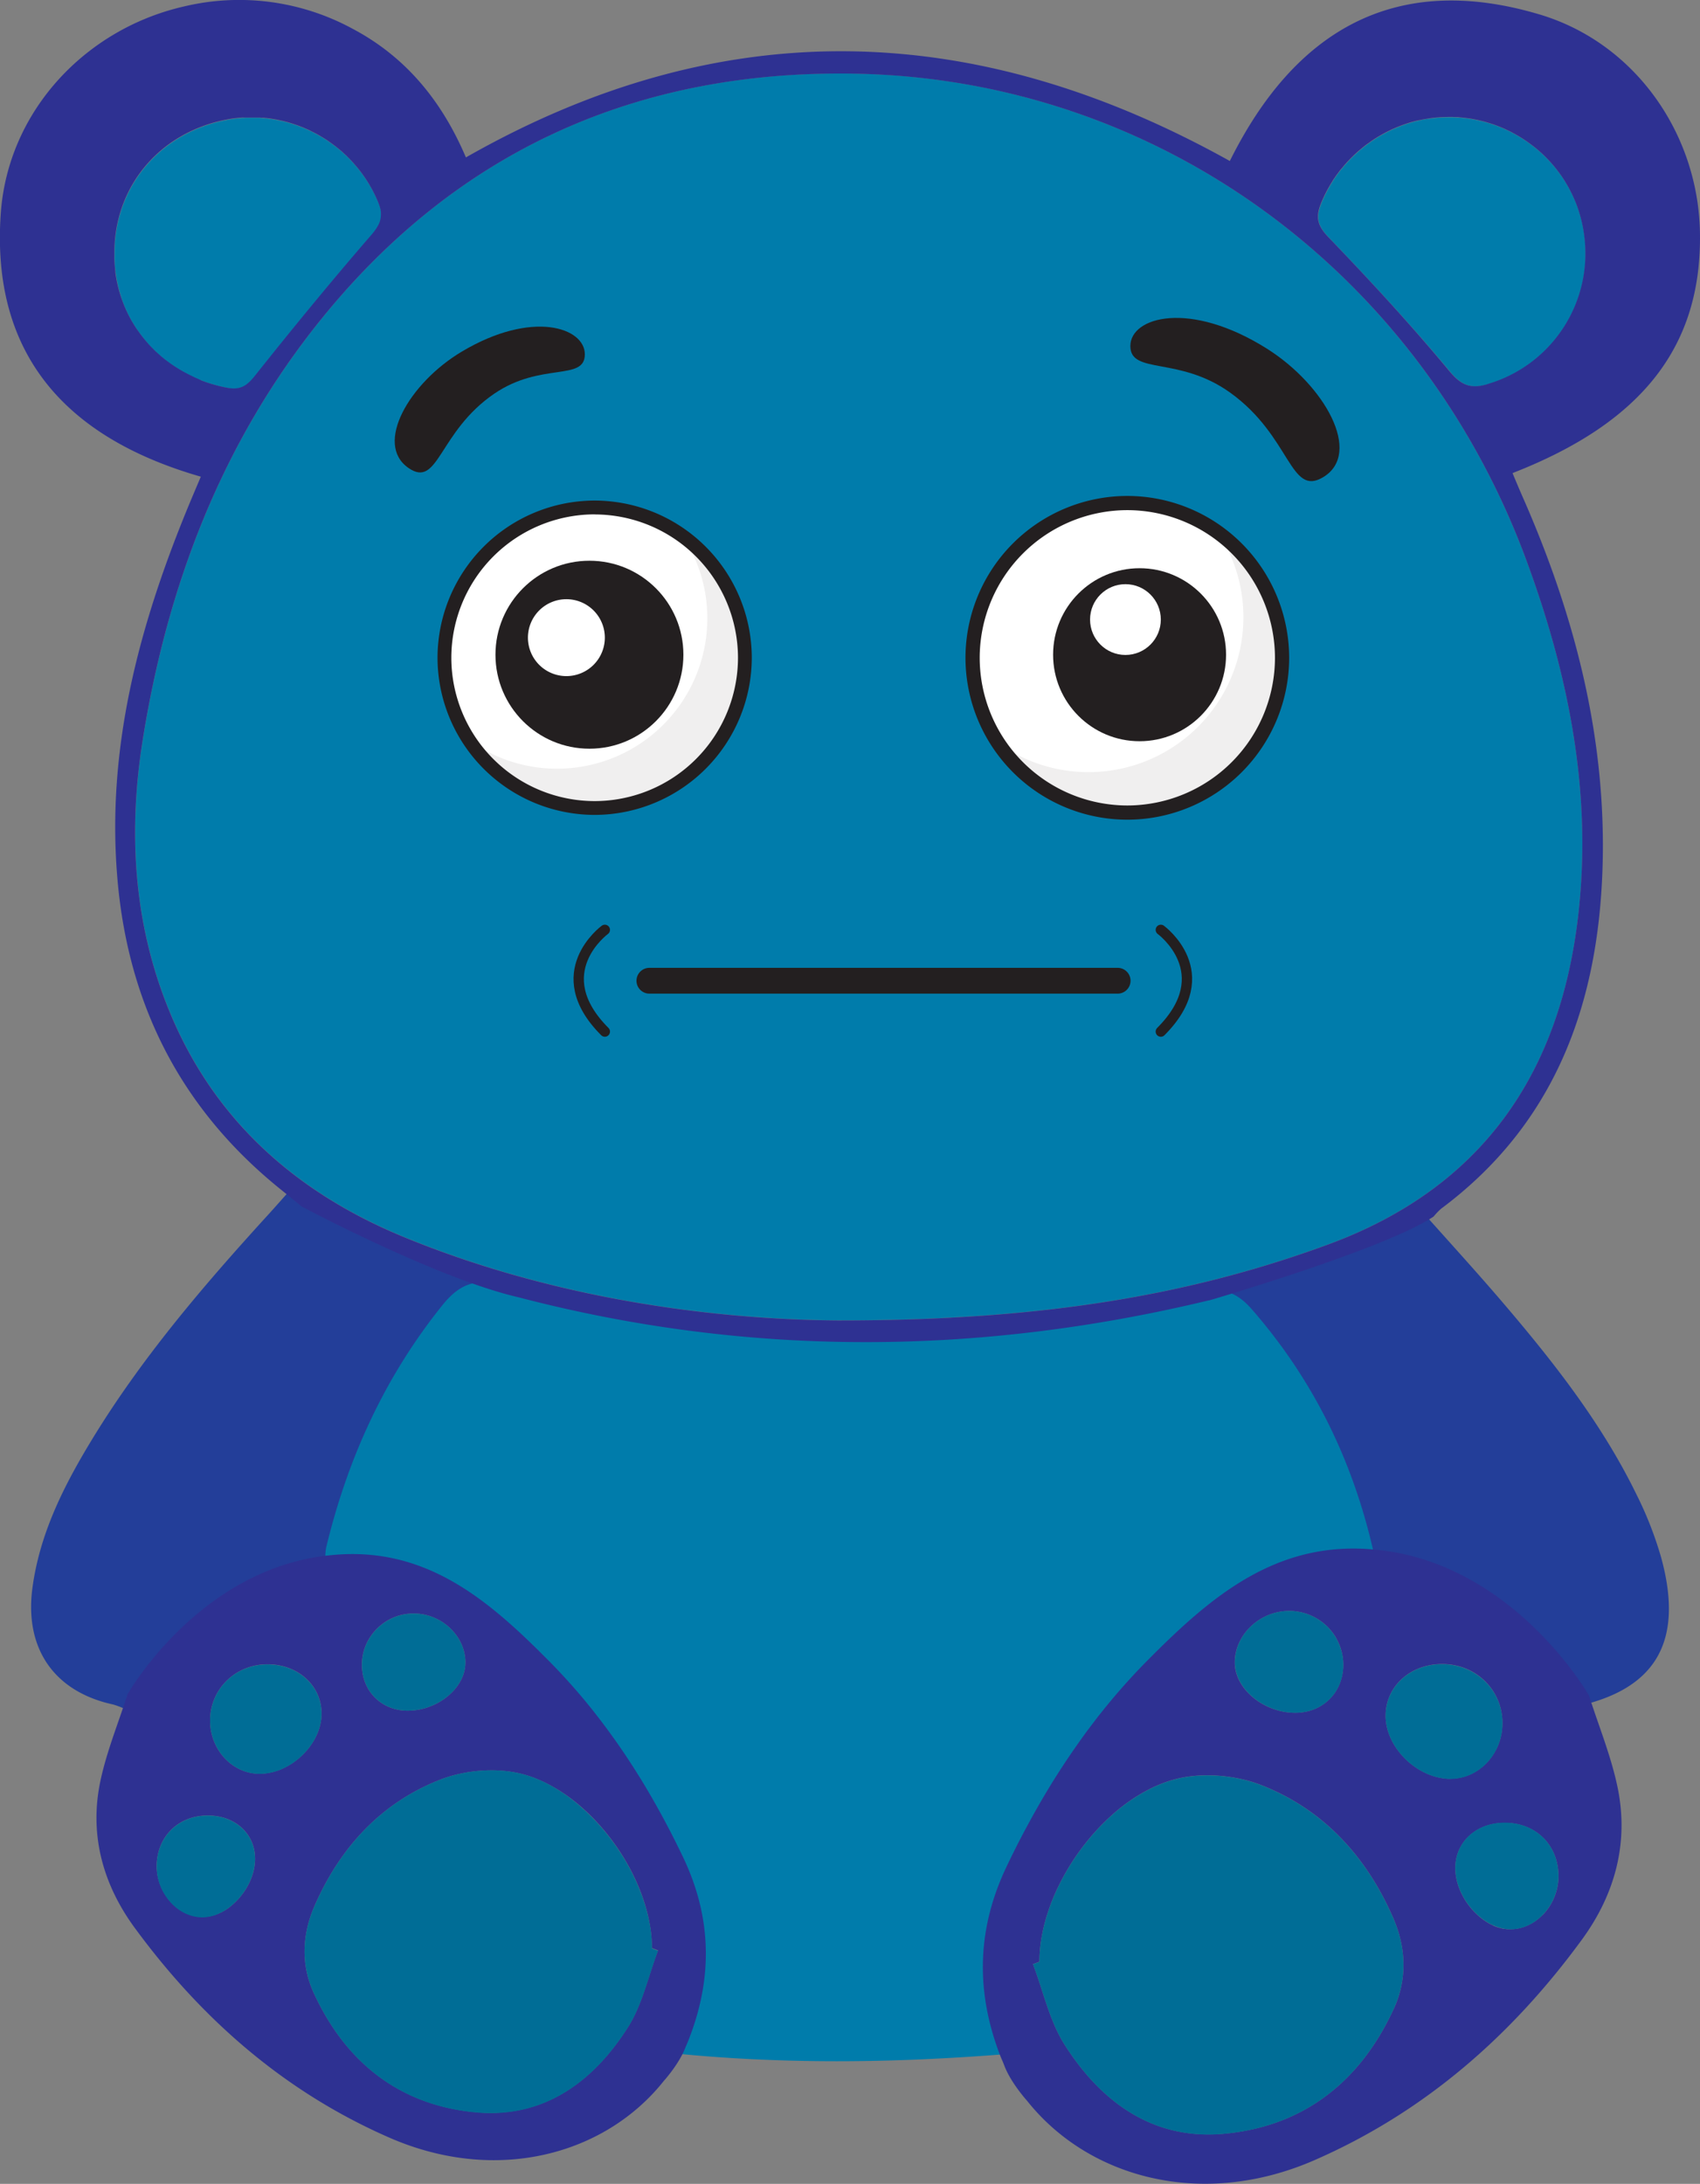 <svg xmlns="http://www.w3.org/2000/svg" viewBox="0 0 658.71 845.99"><rect x="0" y="0" width="658.71" height="845.99" fill="#808080" stroke="none"/><defs><style>.cls-1{fill:#007cab;}.cls-2{fill:#233e99;}.cls-3{fill:#2e3192;}.cls-4{fill:#006d96;}.cls-5,.cls-8{fill:#231f20;}.cls-6{fill:#fff;}.cls-7{fill:#f0efef;}.cls-8,.cls-9{stroke:#231f20;stroke-linecap:round;stroke-miterlimit:10;}.cls-8{stroke-width:10px;}.cls-9{fill:none;stroke-width:4px;}</style></defs><g id="belly"><path class="cls-1" d="M-536.27,565.05h0c0,.11,0,.22-.05.34l0,.2c0,.13,0,.27-.07.42-.09.52-.19,1.17-.29,2-36.12-4-60.11,17.06-82.68,40q-7,7.14-13.35,14.8c-1.21,1.47-2.39,2.94-3.56,4.43-.88,1.12-1.74,2.24-2.6,3.37-1.72,2.26-3.39,4.55-5,6.87s-3.24,4.65-4.8,7-3.09,4.76-4.58,7.17c-.75,1.21-1.48,2.42-2.21,3.64-2.43,4.08-4.76,8.2-7,12.4q-4,7.53-7.7,15.3c-10.3,21.82-11.3,44.24-2.47,67.77.29.76.58,1.53.89,2.29s.62,1.54.95,2.31l-.39,0c-3,.26-6,.52-8.93.75q-7,.55-14,1-4.64.3-9.27.54h0q-6.95.38-13.88.64h0q-6.91.25-13.84.39l-4.65.07q-4.61.06-9.21.06-16.82,0-33.68-.84-3.8-.19-7.61-.43l-4.74-.32q-3.86-.27-7.71-.6-6.43-.54-12.9-1.23c6-15.95,9.91-31.19,6.6-47.18-1.44-7-2.58-14.28-5.55-20.62-19.29-41.23-44.11-78.11-81.91-104.79-15.11-10.66-31.45-16.15-50.92-15.31.17-3.4-.14-6.33.51-9,8.34-34.33,22.72-65.7,44.93-93.31,6.28-7.8,12.35-10.44,22.59-8.1l1.51.36c89,23.47,178.29,22.84,267.49,1.18l.11,0,.08,0c8.44-2,14.44-.88,20,4.53.28.27.55.56.82.84s.55.59.82.91c2.34,2.69,4.6,5.41,6.78,8.19,21,26.75,34.59,57.2,41.55,90.93A3.47,3.47,0,0,1-536.27,565.05Z" transform="translate(1069.18 39.68)"/></g><g id="arms"><path class="cls-2" d="M-875.18,457.83c-10.24-2.35-16.31.3-22.59,8.11C-920,493.59-934.36,525-942.7,559.4c-.65,2.69-.34,5.62-.51,9-45.16.75-77.75,53.85-77.75,53.85a35.64,35.64,0,0,0-4.36-1.63c-22.85-4.94-34.43-21.65-31.3-45.11,2.75-20.61,11.73-38.72,22.24-56.15,19.48-32.32,43.84-60.78,69.12-88.49,2.35-2.57,4.66-5.21,7.43-8.31C-957.83,422.59-907.11,449.93-875.18,457.83Z" transform="translate(1069.18 39.68)"/><path class="cls-2" d="M-460.52,621.8s-26.8-47.26-76-52.34c.1-.81.2-1.45.29-2,0-.14,0-.28.07-.41l0-.2c0-.12,0-.23.05-.34h0a2.89,2.89,0,0,0,0-1.06c-7-33.44-20.51-63.63-41.55-90.15q-3.25-4.12-6.77-8.12c-.28-.31-.55-.62-.83-.9s-.54-.56-.82-.83c-5.54-5.38-11.56-6.49-20-4.47,3.05-.89,68.27-20.07,86.93-32.47,10.9,12.27,21.83,24.19,32.33,36.48,19.64,23,38.25,46.7,51.61,74a142.43,142.43,0,0,1,9.69,24.7C-416.41,596.84-428,615.55-460.52,621.8Z" transform="translate(1069.18 39.68)"/></g><g id="face_color" data-name="face color"><path class="cls-1" d="M-457.48,313.58c-6.78,62.15-37.12,106.79-97.11,128.82-56.4,20.72-114.86,29.48-190.18,29.4-47.47-.39-109.08-8.17-167.69-32.22-40.32-16.55-71.77-43.45-89.52-83.95-15.12-34.51-17.77-71-12-107.91,9.49-60.29,30.75-116.18,69.37-163.9,52.92-65.41,122.73-96.47,206.58-95C-621-9.07-518.81,65.42-477.51,178-461.45,221.73-452.37,266.67-457.48,313.58Z" transform="translate(1069.18 39.68)"/><path class="cls-1" d="M-921.45,44.08a8,8,0,0,1-.12,1,8.42,8.42,0,0,1-.24,1,9.77,9.77,0,0,1-1,2.15c-.13.23-.27.45-.42.68a23.62,23.62,0,0,1-1.92,2.49c-15.4,17.79-30.35,36-45,54.43-3.18,4-5.66,5.74-10.87,4.76-.81-.15-1.61-.32-2.4-.5l-1.56-.39-.67-.18-.67-.19c-.45-.12-.89-.26-1.33-.4l-.76-.24-.81-.27-1.67-.61q-.82-.31-1.65-.66c-.72-.31-1.44-.62-2.14-1-.36-.17-.71-.33-1.06-.51l-1.53-.79-1.28-.71c-.42-.23-.83-.48-1.24-.73-.66-.4-1.3-.81-1.94-1.23s-1.26-.86-1.87-1.31l-1.36-1c-.45-.36-.89-.71-1.32-1.07s-1.15-1-1.71-1.49-1.1-1-1.63-1.56c0,0,0,0,0,0-.27-.26-.53-.52-.79-.79l-.77-.81s0,0,0,0c-.3-.32-.6-.65-.89-1s-.73-.84-1.07-1.27-.63-.77-.93-1.16-.68-.89-1-1.35-.66-.91-1-1.38-.55-.83-.81-1.25c-.42-.67-.83-1.35-1.22-2-.17-.3-.34-.6-.5-.91-.45-.81-.87-1.64-1.26-2.48-.19-.4-.38-.81-.56-1.22s-.32-.72-.47-1.09-.24-.59-.35-.88c-.38-1-.73-1.94-1-2.93-.12-.37-.24-.73-.35-1.11-.17-.56-.33-1.12-.48-1.69-.1-.37-.2-.75-.29-1.14s-.23-1-.33-1.44l-.06-.32c-.1-.48-.2-1-.28-1.44l-.18-1.09c0-.32-.1-.64-.14-1,0-.11,0-.23-.05-.35l-.09-.67c0-.07,0-.15,0-.22,0-.35-.08-.7-.11-1.06s-.08-.85-.1-1.27-.07-1-.09-1.43,0-.73,0-1.09c0-.54,0-1.08,0-1.63.08-25.8,17.7-46.62,43.62-51.51q.6-.12,1.2-.21c.8-.13,1.6-.24,2.4-.34s1.54-.16,2.31-.21a3,3,0,0,1,.42,0l.87-.05,1,0h.64c.53,0,1.06,0,1.59,0s1,0,1.45,0,1,0,1.43.08l.61.05c.42,0,.83.07,1.25.12.22,0,.44,0,.67.08.53.05,1.07.13,1.6.21s.91.14,1.36.23l.31.06q.32,0,.63.12c.52.1,1,.21,1.55.33s1.26.3,1.89.47h0c.54.14,1.07.3,1.6.46s1.07.33,1.6.52l.67.23c.55.19,1.1.4,1.64.61l1.47.6.66.29q.72.31,1.44.66c.58.27,1.15.56,1.72.86s1,.53,1.5.82l.82.47c.27.15.53.31.8.48s.45.27.68.42c.48.3,1,.61,1.43.93s.94.64,1.4,1,1.05.77,1.56,1.17l1.52,1.22a.1.1,0,0,0,0,0c.48.41,1,.82,1.42,1.25s1,.88,1.43,1.33l.69.69c.23.23.46.47.68.71.42.43.82.86,1.21,1.31s.87,1,1.28,1.49l.45.55c.31.37.61.75.9,1.13s.79,1.06,1.17,1.6c.76,1.08,1.48,2.19,2.17,3.33A52.65,52.65,0,0,1-922.48,39l.18.45c.18.49.33.95.46,1.41s.19.77.26,1.14c0,.14.05.28.06.42a1.37,1.37,0,0,1,0,.19,1.11,1.11,0,0,1,0,.17A7.45,7.45,0,0,1-921.45,44.08Z" transform="translate(1069.18 39.68)"/><path class="cls-1" d="M-492.73,109.18c-6.42,1.86-10.07.55-14.74-5.07-14.89-17.9-30.73-35-46.87-51.84-4.26-4.43-5-7.69-2.91-13,.25-.62.51-1.24.79-1.85.18-.4.36-.8.55-1.19a.3.3,0,0,1,.06-.11c.11-.24.23-.48.35-.72.21-.45.44-.89.68-1.32.14-.27.29-.53.44-.8a.05.05,0,0,1,0,0c.21-.39.43-.77.66-1.15.32-.55.66-1.1,1-1.63a.21.21,0,0,0,0-.06c.27-.41.54-.82.82-1.22.39-.58.8-1.16,1.23-1.72l.39-.52a.47.47,0,0,1,.09-.12c.31-.42.64-.83,1-1.23s.79-1,1.19-1.42l.08-.09c.42-.48.85-.95,1.28-1.41l.24-.25c.39-.41.79-.82,1.19-1.21.94-.93,1.9-1.81,2.9-2.67l1.52-1.25c.52-.4,1-.8,1.57-1.19s1.06-.77,1.6-1.14,1.09-.73,1.65-1.08,1.11-.69,1.68-1c1.13-.66,2.29-1.28,3.47-1.86.51-.25,1-.49,1.56-.73l.43-.19c.53-.23,1.07-.46,1.6-.67s1.23-.48,1.85-.7,1.24-.44,1.87-.64l1.89-.56c.52-.14,1.05-.28,1.57-.4l.63-.15.21-.05,1.44-.31.09,0c.46-.09.92-.17,1.39-.24a2,2,0,0,1,.35-.06l.33,0c.61-.1,1.22-.18,1.84-.26s1.28-.13,1.92-.18c1.48-.12,3-.17,4.48-.16l1.23,0,1.23.06,1.22.08c.81.06,1.62.14,2.42.24l1.2.16c.79.12,1.58.25,2.37.4l.82.17q.41.08.81.18.82.18,1.62.39l.24.06,1.36.38c.53.15,1.06.32,1.59.49l.82.27c.5.17,1,.35,1.48.54l.42.16c.71.27,1.41.56,2.11.87l1,.46,1.25.6c.3.15.59.29.88.45s.69.36,1,.54l1.39.79q.46.25.9.54c.9.55,1.78,1.13,2.64,1.73q.66.45,1.29.93c.37.27.73.55,1.09.83s.65.51,1,.78c.71.58,1.4,1.18,2.07,1.79.5.46,1,.92,1.47,1.39l.66.67.65.67c.43.46.85.92,1.27,1.39s.74.85,1.1,1.29l.39.48c.3.37.6.75.89,1.14.76,1,1.49,2,2.17,3.07.41.62.8,1.26,1.18,1.9s.58,1,.86,1.49l.4.76.4.77c.15.28.29.56.42.85.24.5.48,1,.7,1.51s.44,1,.65,1.5c.43,1,.82,2.1,1.18,3.18.2.61.39,1.23.57,1.84s.35,1.25.51,1.88c.1.37.19.75.27,1.13s.17.76.25,1.14c.11.54.21,1.08.31,1.63s.21,1.25.29,1.88A52.68,52.68,0,0,1-492.73,109.18Z" transform="translate(1069.18 39.68)"/></g><g id="face_outline" data-name="face outline"><path class="cls-3" d="M-410.49,50.31c-.7-38.21-25.1-73.31-62.08-84.37-56.08-16.76-95,6.24-120.08,56.75-98.13-54.65-196.22-58.21-296-1.39-9.3-21.84-23.27-38.94-43.95-49.86a92.06,92.06,0,0,0-65.36-8.6c-38.21,8.74-68.19,40.64-70.93,80.26-3.82,55,25.75,87,77.52,101.88-1.92,4.57-3.65,8.58-5.31,12.63-18.8,45.88-31.33,92.93-27,143.19,4.2,49.06,24.84,89.38,63.35,120.35,2.48,2,4.92,4,7.94,6.49,0,0,50.72,27.06,82.65,34.88l1.51.36c89,23.27,178.29,22.64,267.49,1.17l.11,0,.08,0c4-1.17,68.34-20.15,86.85-32.45a27.12,27.12,0,0,1,2.86-3c43.93-32.72,60.74-78.53,62.57-131.17,1.76-50.62-10.58-98.42-30.84-144.43-1.37-3.12-2.69-6.26-4-9.41C-432.6,123.92-409.69,94.23-410.49,50.31ZM-992.62,107c-.72-.3-1.44-.62-2.14-1-.36-.17-.71-.33-1.06-.51l-1.53-.79-1.28-.71c-.42-.23-.83-.48-1.24-.73-.66-.4-1.3-.81-1.94-1.23s-1.26-.86-1.87-1.31l-1.36-1c-.45-.36-.89-.71-1.32-1.07s-1.15-1-1.71-1.49-1.1-1-1.63-1.56c0,0,0,0,0,0l-.79-.79c-.26-.26-.52-.54-.77-.81,0,0,0,0,0,0-.3-.32-.6-.65-.89-1s-.73-.84-1.07-1.27-.63-.77-.93-1.16-.68-.89-1-1.35-.66-.91-1-1.38-.55-.83-.81-1.25c-.42-.67-.83-1.35-1.22-2-.17-.3-.34-.6-.5-.91-.45-.81-.87-1.64-1.26-2.48-.2-.41-.38-.81-.56-1.22s-.32-.72-.47-1.09-.24-.59-.35-.88c-.38-1-.73-1.94-1.05-2.93-.12-.37-.24-.73-.35-1.11-.17-.56-.33-1.12-.48-1.69-.1-.37-.2-.75-.29-1.14s-.23-1-.33-1.44l-.06-.32c-.1-.48-.2-1-.28-1.44l-.18-1.09c-.05-.32-.1-.64-.14-1,0-.11,0-.23,0-.35l-.09-.67c0-.07,0-.15,0-.22,0-.35-.08-.7-.11-1.06s-.08-.85-.1-1.27-.07-1-.09-1.43,0-.73,0-1.09c0-.54,0-1.08,0-1.63.08-25.8,17.7-46.62,43.62-51.51q.6-.12,1.2-.21c.8-.14,1.6-.25,2.4-.34s1.54-.16,2.31-.21a3,3,0,0,1,.42,0l.87,0,1,0h.64c.53,0,1.06,0,1.59,0s1,0,1.45,0,1,0,1.43.08l.61,0c.42,0,.83.07,1.25.12.22,0,.44,0,.67.08.53,0,1.07.13,1.6.21s.91.14,1.36.23l.31.06q.32,0,.63.12c.52.1,1,.21,1.55.33s1.26.3,1.89.47h0c.54.14,1.07.3,1.6.46s1.07.33,1.6.52l.67.23c.55.19,1.1.4,1.64.61s1,.39,1.47.6l.66.29c.48.2,1,.42,1.44.66s1.15.56,1.72.86,1,.53,1.5.82c.27.14.55.3.82.47s.53.31.8.48.45.27.68.42c.48.3,1,.61,1.43.93s.94.64,1.4,1,1.05.76,1.56,1.17,1,.8,1.52,1.22a.1.1,0,0,0,0,0c.48.4,1,.82,1.42,1.25s1,.87,1.43,1.33l.69.69c.23.23.46.47.68.71.42.43.82.86,1.21,1.31s.87,1,1.28,1.49l.45.55c.31.37.61.75.9,1.13s.79,1.06,1.17,1.6c.77,1.08,1.49,2.19,2.17,3.33a51.58,51.58,0,0,1,3.6,7.21c.06.15.12.3.17.45.18.49.33.95.46,1.41a10.29,10.29,0,0,1,.26,1.14c0,.14.05.28.06.42a1.37,1.37,0,0,1,0,.19,1.11,1.11,0,0,1,0,.17,7.45,7.45,0,0,1,0,1.33,8,8,0,0,1-.12,1,8.42,8.42,0,0,1-.24,1,9.77,9.77,0,0,1-1,2.15c-.12.23-.27.45-.42.68a23.62,23.62,0,0,1-1.92,2.49c-15.4,17.79-30.35,36-45,54.43-3.18,4-5.66,5.74-10.87,4.76-.81-.15-1.61-.32-2.4-.5q-.78-.18-1.56-.39l-.67-.18-.67-.19c-.45-.12-.89-.26-1.33-.4l-.76-.24-.81-.27-1.67-.61Q-991.79,107.37-992.62,107ZM-477.51,178c16.06,43.77,25.14,88.71,20,135.62-6.78,62.15-37.12,106.79-97.11,128.82-56.4,20.72-114.86,29.48-190.18,29.4-47.47-.39-109.08-8.17-167.69-32.22-40.32-16.55-71.77-43.45-89.52-83.95-15.12-34.51-17.77-71-12-107.91,9.49-60.29,30.75-116.18,69.37-163.9,52.92-65.41,122.73-96.47,206.58-95C-621-9.07-518.81,65.42-477.51,178Zm-15.34-68.85c-6.42,1.86-10.07.55-14.74-5.07C-522.48,86.14-538.32,69-554.46,52.2c-4.26-4.43-5-7.69-2.91-13,.25-.62.51-1.24.79-1.85.17-.4.36-.8.55-1.19a.3.3,0,0,1,.06-.11,7.92,7.92,0,0,1,.35-.72c.21-.45.44-.89.68-1.32.14-.27.28-.54.44-.8a.05.05,0,0,1,0,0c.21-.39.43-.77.66-1.15.32-.55.66-1.1,1-1.63a.21.21,0,0,0,0-.06c.27-.41.54-.82.82-1.22.39-.58.8-1.16,1.23-1.72l.39-.52a.47.47,0,0,1,.09-.12c.31-.42.63-.83,1-1.23s.79-1,1.19-1.42L-548,24c.42-.48.84-.95,1.28-1.41l.24-.25c.39-.41.79-.82,1.19-1.21.93-.93,1.9-1.82,2.9-2.67l1.52-1.25c.52-.41,1-.81,1.57-1.19s1.06-.77,1.6-1.14,1.09-.73,1.65-1.08,1.11-.69,1.68-1c1.13-.67,2.29-1.29,3.47-1.86.51-.26,1-.5,1.56-.73l.43-.19c.53-.24,1.07-.46,1.6-.67s1.23-.48,1.85-.7,1.24-.44,1.87-.64,1.26-.39,1.89-.56,1.05-.28,1.57-.4l.63-.15.21,0,1.44-.31.09,0c.46-.09.92-.17,1.39-.24a2,2,0,0,1,.35-.06,1.75,1.75,0,0,1,.33-.05c.61-.1,1.22-.18,1.84-.26s1.28-.14,1.92-.18c1.49-.13,3-.18,4.48-.17.41,0,.82,0,1.23,0l1.23.06c.41,0,.82,0,1.22.08.81.06,1.62.14,2.42.24l1.2.16c.79.11,1.58.25,2.37.4l.82.17q.41.08.81.18.82.18,1.62.39l.24.06c.45.12.91.24,1.36.38s1.06.32,1.59.49l.82.27c.5.17,1,.35,1.48.54l.42.16c.71.27,1.41.56,2.11.87.34.14.69.3,1,.46l1.25.6c.3.15.59.29.88.45s.69.36,1,.54l1.39.79q.46.25.9.54c.9.55,1.78,1.13,2.64,1.73q.66.45,1.29.93c.37.27.73.55,1.09.83s.65.51,1,.78c.71.58,1.4,1.18,2.07,1.79.5.45,1,.92,1.47,1.39l.66.67.65.67c.43.45.86.92,1.27,1.39s.74.85,1.1,1.29l.39.48c.3.37.6.75.89,1.14.76,1,1.49,2,2.17,3.07.41.62.8,1.26,1.18,1.9s.58,1,.86,1.49l.4.76c.14.26.28.51.4.77s.29.56.42.85c.24.5.48,1,.7,1.51s.44,1,.65,1.5c.43,1,.82,2.1,1.18,3.18.2.61.39,1.23.57,1.84s.36,1.25.51,1.88c.1.37.19.75.27,1.13s.17.76.25,1.14c.12.54.22,1.08.31,1.63s.21,1.25.29,1.88A52.68,52.68,0,0,1-492.85,109.11Z" transform="translate(1069.18 39.68)"/></g><g id="foots"><path class="cls-3" d="M-442.49,652.31c-2.54-12-7.28-23.52-11-35.18,0,0-28.88-50.93-81.87-56.4-38.92-4.28-64.77,18.22-89.09,42.71q-7.57,7.63-14.38,15.82c-1.3,1.56-2.58,3.13-3.84,4.73-1,1.2-1.87,2.39-2.8,3.6q-2.78,3.61-5.42,7.34t-5.17,7.5q-2.52,3.78-4.94,7.66c-.81,1.29-1.59,2.58-2.38,3.89q-3.93,6.53-7.54,13.24-4.35,8-8.3,16.34c-11.1,23.31-12.17,47.26-2.66,72.4.31.81.63,1.63,1,2.45s.68,1.64,1,2.47h0c2.18,5.5,6.74,11,8.16,12.68l0,0a1.89,1.89,0,0,1,.24.26l.17.19c23.82,30.07,67.92,42.1,111.4,23.15,42.52-18.55,76.31-48.09,103.52-85.24C-443.4,694.25-437.86,674.06-442.49,652.31Zm-126.8-67.93c.71,0,1.41.06,2.11.14a21.9,21.9,0,0,1,3,.58l1,.29c.24.08.49.16.72.25.48.17,1,.37,1.4.57a20.35,20.35,0,0,1,2.65,1.42c.22.13.42.27.63.41l.81.59c.53.39,1,.83,1.53,1.27s.95.91,1.39,1.41a20.81,20.81,0,0,1,1.84,2.34c.37.55.71,1.11,1,1.7.2.37.39.73.56,1.11a19,19,0,0,1,.93,2.34c.16.49.31,1,.43,1.52a20.57,20.57,0,0,1,.6,4.81,20.77,20.77,0,0,1-.19,2.77c0,.3-.08.61-.14.9a10.83,10.83,0,0,1-.24,1.16,19.68,19.68,0,0,1-1.21,3.49c-.24.52-.51,1-.79,1.52a17.54,17.54,0,0,1-6.2,6.23c-.22.14-.45.27-.68.39a17,17,0,0,1-2.58,1.13,15.05,15.05,0,0,1-1.77.53,9.18,9.18,0,0,1-.91.19c-.3.06-.62.12-.93.16a19.51,19.51,0,0,1-3.08.22,25,25,0,0,1-7.51-1.2c-.8-.25-1.57-.54-2.33-.86a21.06,21.06,0,0,1-2-.94,26.2,26.2,0,0,1-2.75-1.68c-5.24-3.65-8.73-9.08-8.74-14.83C-590.69,593.41-580.82,584.2-569.29,584.38Zm40.2,154c-12.9,28.19-34.89,45.67-65.82,48.51-27.44,2.52-47.59-12.25-61.7-34.42-5.91-9.27-8.3-20.78-12.3-31.28l2.48-.94a54.23,54.23,0,0,1,.68-8.44c.07-.4.13-.81.21-1.22a66.52,66.52,0,0,1,2.68-10.3c.26-.79.54-1.57.83-2.35a0,0,0,0,0,0,0c.51-1.33,1-2.66,1.63-4,.23-.56.48-1.11.74-1.65q.95-2,2-4a91.68,91.68,0,0,1,13.32-18.91c.69-.75,1.39-1.49,2.1-2.21.89-.9,1.79-1.78,2.71-2.63.39-.36.77-.72,1.17-1.07a68,68,0,0,1,15-10.3c.85-.42,1.7-.81,2.56-1.19a48.59,48.59,0,0,1,7.82-2.63c10.09-2.43,22.59-1.35,32.33,2.42,24.12,9.36,40.86,27.61,51.22,51.34C-524.35,714.7-523.83,726.92-529.09,738.42Zm21.79-89-.78,0a19.7,19.7,0,0,1-2.3-.24,23.42,23.42,0,0,1-5-1.37,26.51,26.51,0,0,1-4.29-2.16c-.68-.42-1.35-.89-2-1.37-6.16-4.6-10.51-11.71-10.61-19-.15-11.44,9.32-20.24,21.81-20.3,13-.06,23.26,9.81,23.44,22.52.14,9.78-5.88,18.15-14.19,20.93a18,18,0,0,1-1.91.52c-.32.07-.66.14-1,.19a17.42,17.42,0,0,1-2.73.25Zm35.8,52.78c-.21.22-.44.44-.67.65s-.69.63-1.06.92a18.08,18.08,0,0,1-1.69,1.22c-.39.25-.79.48-1.19.7l-.61.31c-.27.14-.55.26-.83.38a15.86,15.86,0,0,1-6.21,1.32c-.28,0-.57,0-.85,0l-.32,0h-.14c-.33,0-.64-.07-1-.12h-.09l-.2,0c-.13,0-.25,0-.38-.07h0a3.06,3.06,0,0,1-.4-.07l-.3-.08a1.86,1.86,0,0,1-.39-.1l-.3-.07h0c-.11,0-.2-.06-.31-.09l-.1,0a1,1,0,0,1-.22-.08,14.07,14.07,0,0,1-1.53-.57l-.37-.16L-491,706h0l-.1,0h0l-.18-.09a20.91,20.91,0,0,1-2.75-1.63,21.39,21.39,0,0,1-2.11-1.64c-.56-.48-1.1-1-1.63-1.53-4.5-4.6-7.57-11-7.51-17.29.11-9.95,8-17.21,18.82-17.36,12.3-.17,21.17,8.55,21.15,20.78A21.7,21.7,0,0,1-471.5,702.23Z" transform="translate(1069.18 39.68)"/><path class="cls-4" d="M-529.09,738.42c-12.9,28.19-34.89,45.67-65.82,48.51-27.44,2.52-47.59-12.25-61.7-34.42-5.91-9.27-8.3-20.78-12.3-31.28l2.48-.94a54.23,54.23,0,0,1,.68-8.44c.07-.4.13-.81.21-1.22a66.52,66.52,0,0,1,2.68-10.3c.26-.79.54-1.57.83-2.35a0,0,0,0,0,0,0c.51-1.33,1-2.66,1.63-4,.23-.56.48-1.11.74-1.65q.95-2,2-4a91.68,91.68,0,0,1,13.32-18.91c.69-.75,1.39-1.49,2.1-2.21.89-.9,1.79-1.78,2.71-2.63.39-.36.77-.72,1.17-1.07a68,68,0,0,1,15-10.3c.85-.42,1.7-.81,2.56-1.19a48.59,48.59,0,0,1,7.82-2.63c10.09-2.43,22.59-1.35,32.33,2.42,24.12,9.36,40.86,27.61,51.22,51.34C-524.35,714.7-523.83,726.92-529.09,738.42Z" transform="translate(1069.18 39.68)"/><path class="cls-4" d="M-487,627.55c.14,9.78-5.88,18.15-14.19,20.93a18,18,0,0,1-1.91.52c-.32.07-.66.14-1,.19a16.93,16.93,0,0,1-3.2.26,21.1,21.1,0,0,1-3.08-.26,23.42,23.42,0,0,1-5-1.37,26.51,26.51,0,0,1-4.29-2.16c-.68-.42-1.35-.89-2-1.37-6.16-4.6-10.51-11.71-10.61-19-.15-11.44,9.32-20.24,21.81-20.3C-497.47,605-487.19,614.84-487,627.55Z" transform="translate(1069.18 39.68)"/><path class="cls-4" d="M-548.66,605.13a21,21,0,0,1-.31,3.67,10.83,10.83,0,0,1-.24,1.16,19.68,19.68,0,0,1-1.21,3.49c-.24.52-.51,1-.79,1.52a17.54,17.54,0,0,1-6.2,6.23c-.22.14-.45.27-.68.39a17,17,0,0,1-2.58,1.13,15.05,15.05,0,0,1-1.77.53,9.18,9.18,0,0,1-.91.19c-.3.06-.62.12-.93.16a19.51,19.51,0,0,1-3.08.22,25,25,0,0,1-7.51-1.2c-.8-.25-1.57-.54-2.33-.86s-1.33-.6-2-.94a26.2,26.2,0,0,1-2.75-1.68c-5.24-3.65-8.73-9.08-8.74-14.83,0-10.9,9.85-20.11,21.38-19.93.71,0,1.41.06,2.11.14a21.9,21.9,0,0,1,3,.58l1,.29c.24.08.49.16.72.25.48.17,1,.37,1.4.57a23.08,23.08,0,0,1,2.65,1.42c.22.13.42.27.63.41l.81.59c.53.39,1,.83,1.53,1.27s.95.91,1.39,1.41a20.81,20.81,0,0,1,1.84,2.34c.37.55.71,1.11,1,1.7.2.37.39.73.56,1.11a19,19,0,0,1,.93,2.34A20.67,20.67,0,0,1-548.66,605.13Z" transform="translate(1069.18 39.68)"/><path class="cls-4" d="M-465.31,687.2a21.7,21.7,0,0,1-6.19,15c-.21.22-.44.44-.67.65s-.69.63-1.06.92a18.08,18.08,0,0,1-1.69,1.22c-.39.25-.79.48-1.19.7l-.61.31c-.27.14-.55.26-.83.38a15.86,15.86,0,0,1-6.21,1.32,16.1,16.1,0,0,1-6.49-1.39,21,21,0,0,1-3.78-2.1,21.39,21.39,0,0,1-2.11-1.64c-.56-.48-1.1-1-1.63-1.53-4.5-4.6-7.57-11-7.51-17.29.11-9.95,8-17.21,18.82-17.36C-474.16,666.25-465.29,675-465.31,687.2Z" transform="translate(1069.18 39.68)"/></g><g id="_2nd_foot" data-name="2nd foot"><path class="cls-3" d="M-1017,707.11c26,35.45,58.2,63.64,98.79,81.34,41.49,18.09,83.57,6.6,106.3-22.09l.16-.18a1.74,1.74,0,0,1,.23-.25l0,0c1.35-1.58,5.7-6.85,7.78-12.1h0c.34-.79.67-1.57,1-2.36s.62-1.56.91-2.33c9.08-24,8-46.85-2.54-69.09q-3.76-7.9-7.91-15.59-3.46-6.42-7.2-12.64c-.75-1.25-1.5-2.48-2.27-3.71-1.54-2.46-3.11-4.91-4.71-7.31s-3.25-4.81-4.94-7.16-3.4-4.7-5.17-7q-1.32-1.73-2.67-3.44-1.81-2.28-3.66-4.51-6.51-7.8-13.73-15.09c-23.21-23.38-47.87-44.85-85-40.76-50.57,5.22-78.13,53.81-78.13,53.81-3.56,11.14-8.08,22.13-10.51,33.57C-1034.67,670.94-1029.37,690.21-1017,707.11Zm128.14-102.72c0,5.48-3.34,10.66-8.33,14.15a24.89,24.89,0,0,1-2.63,1.6,18.12,18.12,0,0,1-1.89.89,23.54,23.54,0,0,1-2.22.83,24.07,24.07,0,0,1-7.17,1.14,17.86,17.86,0,0,1-2.94-.21c-.3,0-.59-.09-.88-.15a6.56,6.56,0,0,1-.88-.19,12.45,12.45,0,0,1-1.68-.5,16.38,16.38,0,0,1-2.46-1.08c-.23-.11-.44-.24-.66-.37a16.9,16.9,0,0,1-5.91-5.94c-.27-.48-.52-1-.75-1.45a19,19,0,0,1-1.16-3.33c-.09-.36-.17-.73-.23-1.11s-.09-.57-.13-.86a20.65,20.65,0,0,1-.18-2.64,19.38,19.38,0,0,1,.57-4.6c.11-.49.26-1,.41-1.45a21.52,21.52,0,0,1,.88-2.23c.17-.36.35-.71.54-1.06q.46-.84,1-1.62a20.94,20.94,0,0,1,1.75-2.23c.43-.48.87-.92,1.33-1.35s1-.83,1.46-1.21l.77-.56c.2-.13.39-.27.6-.39a18.57,18.57,0,0,1,2.53-1.36c.43-.19.88-.38,1.33-.54l.69-.24.93-.28a21.65,21.65,0,0,1,2.91-.55c.67-.07,1.34-.12,2-.13C-898.24,585.19-888.83,594-888.85,604.39Zm-58.45,94.28c9.88-22.65,25.86-40.06,48.87-49,9.3-3.6,21.22-4.63,30.86-2.3a45.14,45.14,0,0,1,7.46,2.51c.82.36,1.63.73,2.44,1.13a64.59,64.59,0,0,1,14.33,9.83l1.12,1c.88.81,1.74,1.65,2.58,2.5.68.69,1.35,1.4,2,2.12a87.09,87.09,0,0,1,12.71,18c.67,1.27,1.3,2.55,1.9,3.84.25.52.48,1,.71,1.58.56,1.25,1.07,2.53,1.55,3.79a0,0,0,0,0,0,0c.28.74.55,1.49.79,2.24a63.61,63.61,0,0,1,2.57,9.83c.07.39.13.78.19,1.16a51.8,51.8,0,0,1,.65,8.06l2.36.9c-3.81,10-6.09,21-11.73,29.85-13.47,21.15-32.7,35.25-58.87,32.84-29.52-2.71-50.51-19.39-62.82-46.29C-952.63,721.39-952.13,709.73-947.3,698.67Zm-21.55-51.22a15.81,15.81,0,0,1-2.6-.24c-.32-.05-.64-.11-.95-.18a18.81,18.81,0,0,1-1.82-.5c-7.93-2.65-13.67-10.64-13.54-20,.17-12.13,10-21.54,22.36-21.49,11.92.06,21,8.46,20.81,19.37-.09,6.92-4.24,13.7-10.11,18.09-.62.47-1.26.91-1.91,1.31a25.73,25.73,0,0,1-4.09,2.07,22.26,22.26,0,0,1-4.76,1.3,18,18,0,0,1-2.2.23l-.74,0Zm-39.62,36c0-11.67,8.44-20,20.19-19.83,10.33.15,17.85,7.08,17.95,16.57.06,6-2.87,12.11-7.17,16.5-.5.51-1,1-1.55,1.46a22.84,22.84,0,0,1-2,1.57,20.48,20.48,0,0,1-2.62,1.55l-.17.08h0l-.11,0h0l-.34.16-.35.15a15.08,15.08,0,0,1-1.46.55l-.21.07-.09,0-.3.08h0l-.29.07a2.49,2.49,0,0,1-.37.09,1.82,1.82,0,0,1-.29.08,2.79,2.79,0,0,1-.38.07h0l-.36.06-.19,0h-.09c-.3.05-.6.09-.91.12h-.13l-.31,0c-.27,0-.55,0-.82,0a15.2,15.2,0,0,1-5.92-1.27,8,8,0,0,1-.79-.36c-.2-.09-.39-.19-.59-.3-.38-.2-.76-.43-1.13-.66a15,15,0,0,1-1.61-1.17c-.35-.27-.68-.56-1-.87s-.44-.41-.65-.63A20.67,20.67,0,0,1-1008.47,683.48Z" transform="translate(1069.18 39.68)"/><path class="cls-4" d="M-947.61,732.36c12.31,26.9,33.3,43.58,62.82,46.29,26.17,2.41,45.4-11.69,58.87-32.84C-820.28,737-818,726-814.19,716l-2.36-.9a51.8,51.8,0,0,0-.65-8.06c-.06-.38-.12-.77-.19-1.16A63.61,63.61,0,0,0-820,696c-.24-.75-.51-1.5-.79-2.24a0,0,0,0,1,0,0c-.48-1.26-1-2.54-1.55-3.79-.23-.54-.46-1.06-.71-1.58-.6-1.29-1.23-2.57-1.9-3.84a87.09,87.09,0,0,0-12.71-18c-.66-.72-1.33-1.43-2-2.12-.84-.85-1.7-1.69-2.58-2.5l-1.12-1A64.59,64.59,0,0,0-857.67,651c-.81-.4-1.62-.77-2.44-1.13a45.14,45.14,0,0,0-7.46-2.51c-9.64-2.33-21.56-1.3-30.86,2.3-23,8.94-39,26.35-48.87,49C-952.13,709.73-952.63,721.39-947.61,732.36Z" transform="translate(1069.18 39.68)"/><path class="cls-4" d="M-987.76,626.56c-.13,9.33,5.61,17.32,13.54,20a18.81,18.81,0,0,0,1.82.5c.31.07.63.13.95.18a16.1,16.1,0,0,0,3.05.25,19.34,19.34,0,0,0,2.94-.25,22.26,22.26,0,0,0,4.76-1.3,25.73,25.73,0,0,0,4.09-2.07c.65-.4,1.29-.84,1.91-1.31,5.87-4.39,10-11.17,10.11-18.09.15-10.91-8.89-19.31-20.81-19.37C-977.78,605-987.59,614.43-987.76,626.56Z" transform="translate(1069.18 39.68)"/><path class="cls-4" d="M-928.94,605.17a21.1,21.1,0,0,0,.3,3.5c.06.38.14.75.23,1.11a19,19,0,0,0,1.16,3.33c.23.49.48,1,.75,1.45a16.9,16.9,0,0,0,5.91,5.94c.22.13.43.26.66.37a16.38,16.38,0,0,0,2.46,1.08,12.45,12.45,0,0,0,1.68.5,6.56,6.56,0,0,0,.88.19c.29.06.58.11.88.15a17.86,17.86,0,0,0,2.94.21,24.07,24.07,0,0,0,7.17-1.14,23.54,23.54,0,0,0,2.22-.83c.65-.27,1.28-.57,1.89-.89a24.89,24.89,0,0,0,2.63-1.6c5-3.49,8.32-8.67,8.33-14.15,0-10.41-9.39-19.2-20.4-19-.67,0-1.34.06-2,.13a21.65,21.65,0,0,0-2.91.55l-.93.28-.69.24c-.45.16-.9.35-1.33.54a22.58,22.58,0,0,0-2.53,1.36c-.21.12-.4.26-.6.39l-.77.56c-.5.38-1,.79-1.46,1.21s-.9.87-1.33,1.35a20.94,20.94,0,0,0-1.75,2.23q-.53.78-1,1.62c-.19.35-.37.7-.54,1.06a21.52,21.52,0,0,0-.88,2.23A19.86,19.86,0,0,0-928.94,605.17Z" transform="translate(1069.18 39.68)"/><path class="cls-4" d="M-1008.47,683.48a20.67,20.67,0,0,0,5.9,14.34c.21.22.42.42.65.63s.66.6,1,.87a15,15,0,0,0,1.61,1.17c.37.23.75.46,1.13.66.2.11.39.21.59.3a8,8,0,0,0,.79.36,15.2,15.2,0,0,0,5.92,1.27,15.48,15.48,0,0,0,6.2-1.33,19.65,19.65,0,0,0,3.6-2,22.84,22.84,0,0,0,2-1.57c.53-.46,1-.95,1.55-1.46,4.3-4.39,7.23-10.5,7.17-16.5-.1-9.49-7.62-16.42-17.95-16.57C-1000,663.49-1008.49,671.81-1008.47,683.48Z" transform="translate(1069.18 39.68)"/></g><g id="Layer_8" data-name="Layer 8"><path class="cls-5" d="M-556.36,145.1c-13.08,8-12.45-15.69-36.2-32.71-19.82-14.2-38.7-6.83-38.63-18.08s23-17.79,53,1.13C-555.93,109.51-541.17,135.78-556.36,145.1Z" transform="translate(1069.18 39.68)"/></g><g id="Layer_9" data-name="Layer 9"><path class="cls-5" d="M-910.85,141.64c11.64,8,11.49-14,33.19-28.82,18.09-12.34,35-4.74,35.09-15.17s-20.39-17.4-47.7-1.11C-910.59,108.66-924.36,132.39-910.85,141.64Z" transform="translate(1069.18 39.68)"/></g><g id="Layer_10" data-name="Layer 10"><circle class="cls-6" cx="-632.37" cy="215.15" r="59.96" transform="translate(372.7 -410.05) rotate(-76.72)"/><path class="cls-7" d="M-597.11,166.74a59.58,59.58,0,0,1,9.71,32.69,60,60,0,0,1-60,60,59.73,59.73,0,0,1-35.37-11.54,59.91,59.91,0,0,0,50.25,27.26,60,60,0,0,0,60-60A59.84,59.84,0,0,0-597.11,166.74Z" transform="translate(1069.18 39.68)"/><path class="cls-5" d="M-632.37,277.86a62.78,62.78,0,0,1-62.71-62.71,62.78,62.78,0,0,1,62.71-62.71,62.78,62.78,0,0,1,62.71,62.71A62.78,62.78,0,0,1-632.37,277.86Zm0-119.92a57.27,57.27,0,0,0-57.2,57.21,57.27,57.27,0,0,0,57.2,57.2,57.27,57.27,0,0,0,57.21-57.2A57.28,57.28,0,0,0-632.37,157.94Z" transform="translate(1069.18 39.68)"/><circle class="cls-5" cx="441.56" cy="253.63" r="33.51"/><circle class="cls-6" cx="436.08" cy="240.01" r="13.71"/></g><g id="Layer_11" data-name="Layer 11"><circle class="cls-6" cx="-838.77" cy="215.15" r="58.21" transform="translate(671.37 -490.4) rotate(-45)"/><path class="cls-7" d="M-804.53,168.15a57.94,57.94,0,0,1,9.42,31.74,58.21,58.21,0,0,1-58.21,58.21,57.9,57.9,0,0,1-34.33-11.21,58.16,58.16,0,0,0,48.79,26.47,58.21,58.21,0,0,0,58.2-58.21A58.12,58.12,0,0,0-804.53,168.15Z" transform="translate(1069.18 39.68)"/><path class="cls-5" d="M-838.77,276a61,61,0,0,1-60.88-60.88,61,61,0,0,1,60.88-60.89,61,61,0,0,1,60.89,60.89A61,61,0,0,1-838.77,276Zm0-116.42a55.6,55.6,0,0,0-55.53,55.54,55.59,55.59,0,0,0,55.53,55.53,55.59,55.59,0,0,0,55.54-55.53A55.6,55.6,0,0,0-838.77,159.61Z" transform="translate(1069.18 39.68)"/><circle class="cls-5" cx="228.39" cy="253.63" r="36.41"/><path class="cls-6" d="M-834.82,207.34a14.9,14.9,0,0,1-14.9,14.89,14.9,14.9,0,0,1-14.9-14.89,14.9,14.9,0,0,1,14.9-14.9A14.9,14.9,0,0,1-834.82,207.34Z" transform="translate(1069.18 39.68)"/></g><g id="Layer_12" data-name="Layer 12"><line class="cls-8" x1="251.62" y1="379.92" x2="433.06" y2="379.92"/><path class="cls-9" d="M-834.82,320.53s-22.79,16.62,0,39.41" transform="translate(1069.18 39.68)"/><path class="cls-9" d="M-619.39,320.53s22.79,16.62,0,39.41" transform="translate(1069.18 39.68)"/></g></svg>